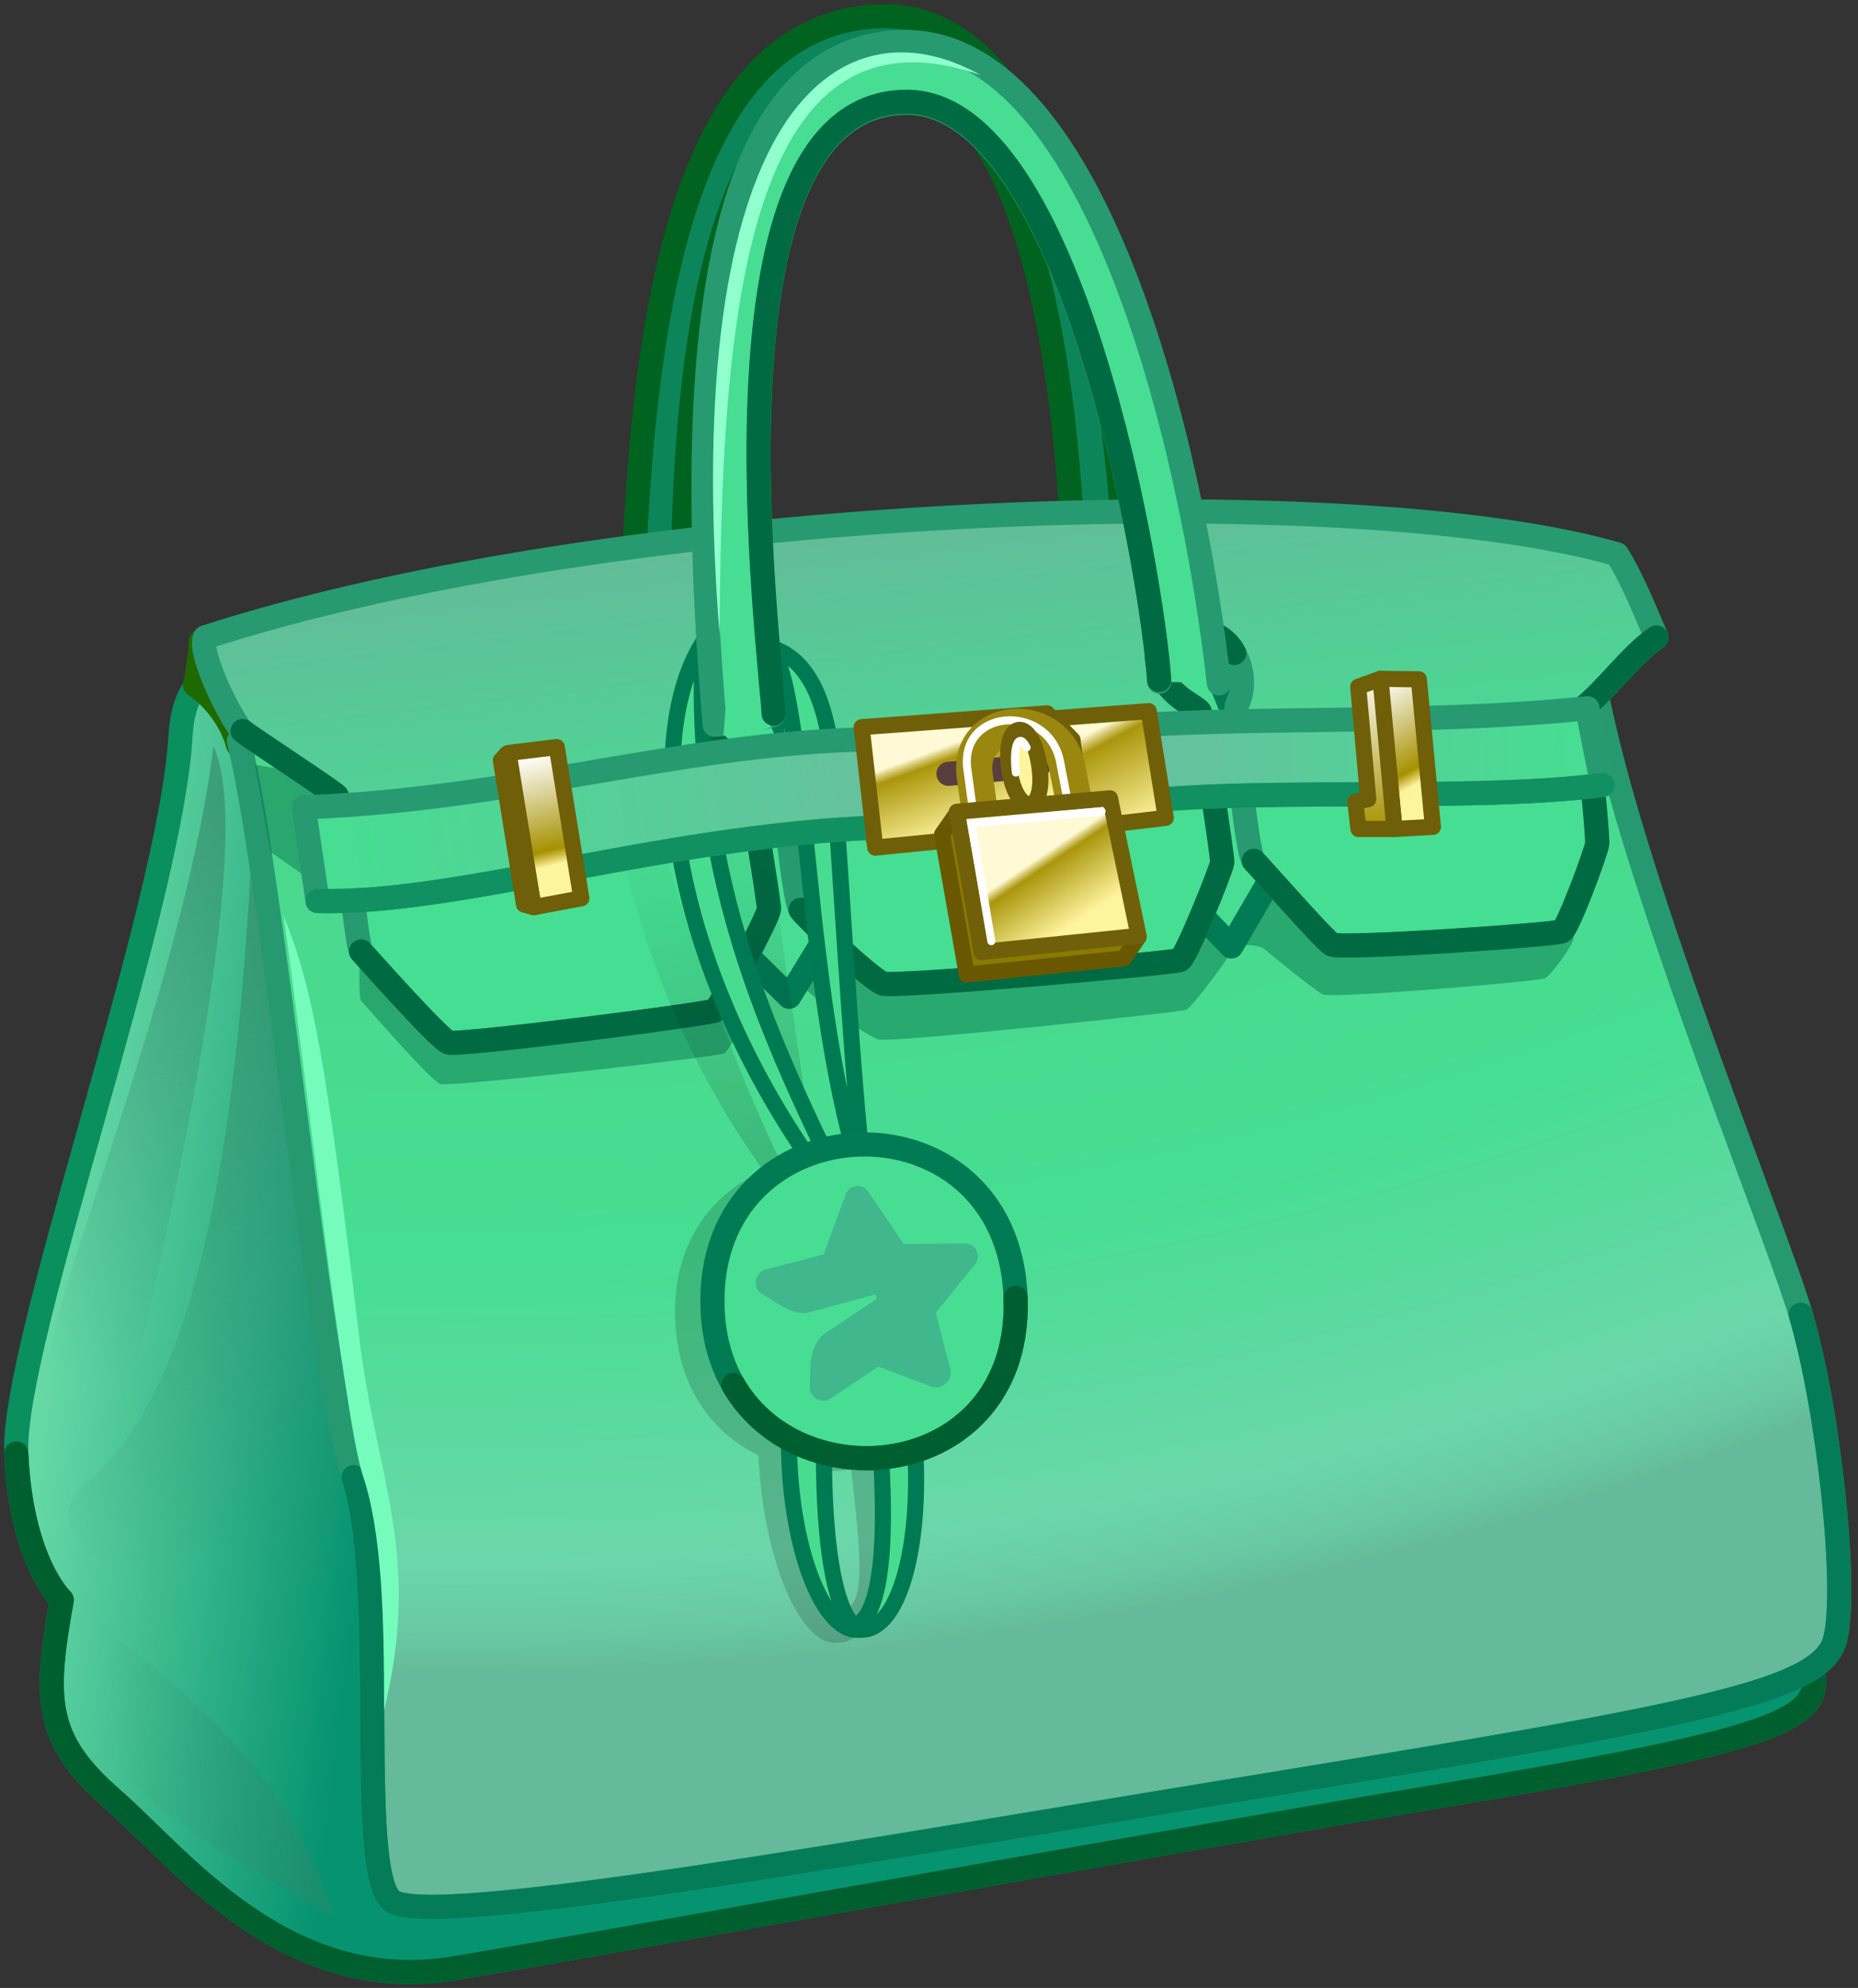 <svg width="115" height="123" viewBox="0 0 115 123" fill="none" xmlns="http://www.w3.org/2000/svg">
<rect x="0" y="0" width="115" height="123" fill="#333333" stroke="none"/>
<path d="M69.843 44.072C70.161 31.454 67.951 0.231 54.214 1.014C40.298 1.808 39.226 25.954 38.983 44.675L42.264 44.094C42.477 39.553 40.234 5.025 54.031 4.517C66.505 4.058 66.723 35.691 66.507 42.492" fill="#0D855A"/>
<path d="M69.843 44.072C70.161 31.454 67.951 0.231 54.214 1.014C40.298 1.808 39.226 25.954 38.983 44.675L42.264 44.094C42.477 39.553 40.234 5.025 54.031 4.517C66.505 4.058 66.723 35.691 66.506 42.492" stroke="#00631F" stroke-width="1.494" stroke-linecap="round" stroke-linejoin="round"/>
<path d="M112.058 102.848C113.157 106.394 111.03 107.49 87.717 111.365C72.046 113.969 38.728 119.999 28.196 121.774C17.663 123.55 11.172 114.977 6.947 111.303C2.722 107.629 2.721 105.118 3.824 98.995C3.824 98.995 1.313 96.668 1.007 89.932C0.701 83.196 10.549 56.234 11.172 45.536C11.475 40.35 15.189 40.523 22.936 38.673C30.683 36.823 84.735 33.138 92.977 37.047" fill="url(#paint0_linear_59_33949)"/>
<path d="M112.058 102.848C113.157 106.394 111.03 107.49 87.717 111.365C72.046 113.969 38.728 119.999 28.196 121.774C17.663 123.55 11.172 114.977 6.947 111.303C2.722 107.629 2.721 105.118 3.824 98.995C3.824 98.995 1.313 96.668 1.007 89.932C0.701 83.196 10.549 56.234 11.172 45.536C11.475 40.35 15.189 40.523 22.936 38.673C30.683 36.823 84.735 33.138 92.977 37.047" stroke="#0A8F5E" stroke-width="1.494" stroke-linecap="round" stroke-linejoin="round"/>
<path d="M112.058 102.847C113.157 106.393 111.03 107.489 87.717 111.364C72.046 113.969 38.728 119.998 28.196 121.774C17.663 123.55 11.172 114.977 6.947 111.303C2.722 107.629 2.721 105.118 3.824 98.994C3.824 98.994 1.313 96.667 1.007 89.931" stroke="#005F2F" stroke-width="1.494" stroke-linecap="round" stroke-linejoin="round"/>
<path d="M15.574 52.875C14.542 71.535 12.145 86.121 5.301 91.822C1.733 94.794 7.951 98.657 11.104 96.335C14.257 94.014 13.038 100.854 18.067 100.784C21.901 100.731 22.279 90.351 15.574 52.875Z" fill="url(#paint1_linear_59_33949)"/>
<path d="M13.209 46.175C11.662 59.07 4.27 77.638 3.195 83.053C2.12 88.469 7.192 90.275 8.589 83.999C9.986 77.724 16.046 51.977 13.209 46.175Z" fill="url(#paint2_linear_59_33949)"/>
<path d="M20.581 118.467C17.229 106.973 5.753 100.742 4.229 99.043C3.399 101.626 -0.179 107.654 20.581 118.467Z" fill="url(#paint3_linear_59_33949)"/>
<path d="M12.433 39.672C42.307 33.07 69.871 30.5 94.1 34.481C94.185 36.04 94.184 36.589 94.235 37.242C95.855 37.833 98.168 39.177 98.306 40.249C98.652 42.945 15.664 49.95 14.706 46.007C14.438 44.904 13.443 43.283 12.067 42.386C12.175 41.8 12.384 40.754 12.433 39.672Z" fill="url(#paint4_linear_59_33949)"/>
<path d="M12.433 39.672C42.307 33.07 69.871 30.5 94.1 34.481C94.185 36.04 94.184 36.589 94.235 37.242C95.855 37.833 98.168 39.177 98.306 40.249C98.652 42.945 15.664 49.95 14.706 46.007C14.438 44.904 13.443 43.283 12.067 42.386C12.175 41.8 12.384 40.754 12.433 39.672Z" stroke="#1E6A00" stroke-width="1.494" stroke-linecap="round" stroke-linejoin="round"/>
<path d="M14.785 45.847C16.915 54.28 19.684 84.635 21.888 91.389C24.093 98.144 21.97 115.834 24.256 117.603C26.543 119.372 53.16 114.548 79.369 110.286C105.578 106.024 112.763 104.577 113.579 101.441C114.396 98.305 113.171 87.128 111.456 81.338C109.742 75.549 99.606 51.078 98.393 40.168C87.728 41.787 28.106 46.579 14.785 45.847Z" fill="url(#paint5_radial_59_33949)"/>
<path d="M14.785 45.847C16.915 54.28 19.684 84.635 21.888 91.389C24.093 98.144 21.97 115.834 24.256 117.603C26.543 119.372 53.16 114.548 79.369 110.286C105.578 106.024 112.763 104.577 113.579 101.441C114.396 98.305 113.171 87.128 111.456 81.338C109.742 75.549 99.606 51.078 98.393 40.168C87.728 41.787 28.106 46.579 14.785 45.847Z" stroke="#269970" stroke-width="1.494" stroke-linecap="round" stroke-linejoin="round"/>
<path d="M21.888 91.396C24.093 98.15 21.97 115.841 24.256 117.61C26.543 119.379 53.16 114.554 79.369 110.293C105.578 106.031 112.763 104.583 113.579 101.447C114.396 98.311 113.171 87.134 111.456 81.345" stroke="#057C58" stroke-width="1.494" stroke-linecap="round" stroke-linejoin="round"/>
<path d="M15.778 47.303C25.761 49.543 77.856 45.584 97.773 41.577C97.934 42.931 98.849 47.63 99.4 48.766C98.627 49.507 97.669 50.922 96.169 51.974C96.781 55.104 97.424 57.717 97.394 58.086C97.363 58.454 96.019 60.339 95.621 60.532C95.223 60.726 82.391 61.805 81.87 61.528C81.35 61.251 78.839 59.23 78.349 58.787C77.859 58.343 76.298 58.417 76.257 58.75C76.216 59.082 73.787 62.331 73.404 62.483C73.022 62.636 55.1 64.547 54.355 64.316C53.61 64.085 50.135 61.597 49.66 61.016C49.186 60.434 46.996 60.974 46.996 61.417C46.996 61.861 45.129 64.971 44.833 65.174C44.537 65.377 27.87 67.276 27.258 67.073C26.645 66.87 22.643 62.217 22.357 61.94C22.072 61.663 22.451 56.83 22.084 56.497C21.716 56.165 17.337 53.139 16.745 52.715C16.52 51.382 15.996 48.499 15.778 47.303Z" fill="#006A45" fill-opacity="0.44"/>
<path d="M17.547 56.647C18.743 64.757 21.29 87.857 22.451 91.274C23.611 94.691 23.797 99.961 23.773 105.813C26.126 96.142 23.288 91.535 22.236 82.753C20.166 65.475 19.352 61.087 17.547 56.647Z" fill="#75FCBD"/>
<path d="M71 53.158L76.212 58.562L79.751 52.476L75.05 41.002L71.784 41.258L71 53.158Z" fill="#47DD92"/>
<path d="M71 53.158L76.212 58.562L79.751 52.476L75.05 41.002L71.784 41.258L71 53.158Z" stroke="#017B54" stroke-width="1.494" stroke-linecap="round" stroke-linejoin="round"/>
<path d="M44.155 43.84L43.213 56.132L48.845 61.673L52.94 54.988L47.821 43.325" fill="#47DD92"/>
<path d="M44.155 43.84L43.213 56.132L48.845 61.673L52.94 54.988L47.821 43.325" stroke="#017B54" stroke-width="1.494" stroke-linecap="round" stroke-linejoin="round"/>
<path d="M12.692 39.438C38.228 31.171 83.481 29.518 100.076 34.294C100.995 35.703 101.974 38.183 102.526 39.438C100.872 40.602 99.417 42.704 97.917 43.868C98.529 47.328 98.893 51.792 98.862 52.2C98.831 52.607 97.068 57.412 96.67 57.627C96.272 57.841 82.964 58.745 82.443 58.439C81.922 58.133 78.097 53.754 77.607 53.264C77.117 52.774 76.317 44.062 76.562 43.602C76.807 43.143 77.19 41.907 76.393 40.403C75.153 38.06 70.928 38.611 71.709 41.306C72.236 43.124 74.219 43.74 74.281 44.092C74.342 44.444 75.692 53.004 75.651 53.371C75.611 53.739 73.412 59.238 73.03 59.407C72.647 59.575 55.4 61.112 54.655 60.857C53.91 60.602 50.035 56.937 49.561 56.294C49.087 55.651 48.332 47.674 48.516 47.246C48.699 46.817 50.062 45.164 48.73 42.867C47.398 40.571 43.188 40.678 43.422 44.152C43.537 45.87 45.149 46.739 46.144 47.336C46.358 48.147 47.598 55.748 47.598 56.237C47.598 56.727 44.569 62.293 44.273 62.517C43.977 62.742 28.381 64.728 27.769 64.504C27.157 64.279 22.639 59.179 22.353 58.873C22.067 58.567 21.216 49.612 20.849 49.245C20.481 48.877 15.611 45.705 15.019 45.235C14.427 44.766 12.223 40.398 12.692 39.438Z" fill="url(#paint6_linear_59_33949)"/>
<path d="M12.692 39.438C38.228 31.171 83.481 29.518 100.076 34.294C100.995 35.703 101.974 38.183 102.526 39.438C100.872 40.602 99.417 42.704 97.917 43.868C98.529 47.328 98.893 51.792 98.862 52.2C98.831 52.607 97.068 57.412 96.67 57.627C96.272 57.841 82.964 58.745 82.443 58.439C81.922 58.133 78.097 53.754 77.607 53.264C77.117 52.774 76.317 44.062 76.562 43.602C76.807 43.143 77.19 41.907 76.393 40.403C75.153 38.06 70.928 38.611 71.709 41.306C72.236 43.124 74.219 43.74 74.281 44.092C74.342 44.444 75.692 53.004 75.651 53.371C75.611 53.739 73.412 59.238 73.03 59.407C72.647 59.575 55.4 61.112 54.655 60.857C53.91 60.602 50.035 56.937 49.561 56.294C49.087 55.651 48.332 47.674 48.516 47.246C48.699 46.817 50.062 45.164 48.73 42.867C47.398 40.571 43.188 40.678 43.422 44.152C43.537 45.87 45.149 46.739 46.144 47.336C46.358 48.147 47.598 55.748 47.598 56.237C47.598 56.727 44.569 62.293 44.273 62.517C43.977 62.742 28.381 64.728 27.769 64.504C27.157 64.279 22.639 59.179 22.353 58.873C22.067 58.567 21.216 49.612 20.849 49.245C20.481 48.877 15.611 45.705 15.019 45.235C14.427 44.766 12.223 40.398 12.692 39.438Z" stroke="#279A71" stroke-width="1.494" stroke-linecap="round" stroke-linejoin="round"/>
<path d="M20.844 49.244C20.477 48.877 15.607 45.704 15.015 45.234" stroke="#006A43" stroke-width="1.494" stroke-linecap="round" stroke-linejoin="round"/>
<path d="M48.725 42.867C47.393 40.57 43.183 40.678 43.417 44.151C43.532 45.87 45.144 46.738 46.139 47.335C46.354 48.147 47.594 55.747 47.594 56.237C47.594 56.727 44.564 62.292 44.268 62.517C43.972 62.741 28.377 64.728 27.764 64.503C27.152 64.279 22.634 59.178 22.348 58.872" stroke="#006A43" stroke-width="1.494" stroke-linecap="round" stroke-linejoin="round"/>
<path d="M76.388 40.402C75.148 38.06 70.923 38.611 71.704 41.305C72.231 43.124 74.215 43.739 74.276 44.091C74.337 44.443 75.688 53.003 75.647 53.371C75.606 53.738 73.408 59.238 73.025 59.406C72.642 59.574 55.395 61.112 54.65 60.856C53.905 60.601 50.031 56.936 49.556 56.293" stroke="#006A43" stroke-width="1.494" stroke-linecap="round" stroke-linejoin="round"/>
<path d="M102.521 39.438C100.867 40.601 99.412 42.704 97.912 43.867C98.524 47.327 98.888 51.791 98.857 52.199C98.827 52.607 97.063 57.411 96.665 57.626C96.267 57.84 82.959 58.745 82.438 58.439C81.918 58.133 78.092 53.753 77.602 53.263" stroke="#006A43" stroke-width="1.494" stroke-linecap="round" stroke-linejoin="round"/>
<g opacity="0.5">
<path d="M60.53 80.651C59.986 74.158 55.096 71.292 50.447 71.647C49.146 63.819 46.964 47.718 46.581 46.05C46.149 44.165 44.599 43.502 42.486 41.208C42.486 41.208 44.722 59.683 49.762 71.723C49.294 71.791 48.831 71.893 48.377 72.026C43.654 62.175 40.727 51.643 37.797 41.043C36.611 45.383 38.327 60.089 47.255 72.432C43.932 73.872 41.406 77.195 41.827 82.216C42.156 86.149 44.255 88.744 46.937 90.043C47.276 96.875 49.702 102.04 51.914 101.628C54.195 101.668 55.444 96.716 54.787 90.404C58.264 89.12 60.964 85.844 60.53 80.651ZM52.064 99.722C50.901 98.82 49.446 96.878 49.146 90.797C50.31 91.045 51.516 91.087 52.691 90.926C53.391 97.186 53.514 99.318 52.064 99.722Z" fill="url(#paint7_linear_59_33949)"/>
</g>
<path d="M43.492 39.768C39.304 46.455 41.962 62.447 53.384 76.008C47.691 64.529 42.838 54.715 43.492 39.768Z" fill="#48DC91"/>
<path d="M43.492 39.768C39.304 46.455 41.962 62.447 53.384 76.008C47.691 64.529 42.838 54.715 43.492 39.768Z" stroke="#007A52" stroke-width="0.996" stroke-linecap="round" stroke-linejoin="round"/>
<path d="M52.012 75.053C46.033 86.94 49.639 101.565 53.323 100.82C51.164 100.401 50.052 91.333 52.012 75.053Z" fill="#48DC91"/>
<path d="M52.012 75.053C46.033 86.94 49.639 101.565 53.323 100.82C51.164 100.401 50.052 91.333 52.012 75.053Z" stroke="#007A52" stroke-width="0.996" stroke-linecap="round" stroke-linejoin="round"/>
<path d="M52.412 74.734C59.191 86.823 56.96 103.073 52.43 100.581C55.28 101.124 55.504 90.838 52.412 74.734Z" fill="#48DC91"/>
<path d="M52.412 74.734C59.191 86.823 56.96 103.073 52.43 100.581C55.28 101.124 55.504 90.838 52.412 74.734Z" stroke="#007A52" stroke-width="0.996" stroke-linecap="round" stroke-linejoin="round"/>
<path d="M47.688 40.055C50.38 40.873 51.047 44.064 51.387 45.968C51.728 47.872 52.69 67.401 53.557 73.424C49.633 62.338 50.086 43.125 47.688 40.055Z" fill="#48DC91"/>
<path d="M47.688 40.055C50.38 40.873 51.047 44.064 51.387 45.968C51.728 47.872 52.69 67.401 53.557 73.424C49.633 62.338 50.086 43.125 47.688 40.055Z" stroke="#007A52" stroke-width="0.996" stroke-linecap="round" stroke-linejoin="round"/>
<path d="M44.103 80.954C44.539 93.435 63.317 93.404 62.859 80.299C62.402 67.193 43.647 67.9 44.103 80.954Z" fill="#47DD92"/>
<path d="M44.103 80.954C44.539 93.435 63.317 93.404 62.859 80.299C62.402 67.193 43.647 67.9 44.103 80.954Z" stroke="#017B54" stroke-width="1.494" stroke-linecap="round" stroke-linejoin="round"/>
<path d="M52.355 73.888C52.551 73.306 53.405 73.205 53.728 73.716L55.947 76.975L59.708 76.936C60.377 76.909 60.775 77.726 60.346 78.226L57.92 81.218L58.818 84.73C59.01 85.402 58.271 86.044 57.611 85.777L54.364 84.551L51.407 86.528C50.879 86.903 50.104 86.486 50.137 85.862C50.15 84.701 50.029 83.077 51.24 82.386L54.191 80.42C54.35 80.32 54.233 80.065 54.051 80.12L50.273 81.15C49.194 81.544 48.018 80.552 47.168 80.067C46.536 79.71 46.697 78.705 47.416 78.539L50.979 77.62L52.355 73.888Z" fill="#40B78D"/>
<path d="M45.388 85.686C49.693 93.138 63.249 91.458 62.859 80.299" stroke="#005F30" stroke-width="1.494" stroke-linecap="round" stroke-linejoin="round"/>
<path d="M75.444 42.285C73.785 27.527 67.717 1.92 55.527 2.607C42.485 3.343 42.761 27.485 44.233 44.844C45.053 44.782 47.21 44.488 47.882 44.219C47.67 40.008 43.163 6.36 56.127 6.36C66.375 6.36 71.344 35.874 71.758 42.18" fill="#47DD92"/>
<path d="M75.444 42.285C73.785 27.527 67.717 1.92 55.527 2.607C42.485 3.343 42.761 27.485 44.233 44.844C45.053 44.782 47.21 44.488 47.882 44.219C47.67 40.008 43.163 6.36 56.127 6.36C66.375 6.36 71.344 35.874 71.758 42.18" stroke="#279A71" stroke-width="1.494" stroke-linecap="round" stroke-linejoin="round"/>
<path d="M44.893 43.953C44.893 43.953 44.831 44.984 44.77 45.499C45.584 45.693 47.075 45.257 47.728 44.992C47.186 43.596 47.202 43.218 46.845 42.923C46.488 42.629 45.099 42.459 44.893 43.953Z" fill="#47DD92"/>
<path d="M47.882 44.157C47.669 39.946 43.163 6.298 56.127 6.298C66.375 6.298 71.329 35.765 71.742 42.072" stroke="#006A43" stroke-width="1.494" stroke-linecap="round" stroke-linejoin="round"/>
<path d="M60.722 4.657C51.767 -0.353 42.015 7.175 44.537 39.27C44.658 21.425 45.623 -0.641 60.722 4.657Z" fill="#90FFCD"/>
<path d="M98.205 43.822C98.543 45.705 99.188 48.567 99.188 48.567C91.892 49.49 80.035 48.902 71.952 49.368C71.795 49.377 72.107 50.614 71.952 50.624C70.301 50.73 61.292 51.769 60.057 51.993L58.176 50.571L57.639 46.896L59.037 45.079C60.173 44.967 69.767 44.167 70.982 44.1C71.151 44.09 71.01 44.703 71.181 44.694C79.473 44.272 88.485 44.765 98.205 43.822Z" fill="#5E2800" fill-opacity="0.33"/>
<path d="M98.254 43.822C98.575 45.705 99.188 48.567 99.188 48.567C90.676 49.7 75.63 48.556 68.709 49.88L67.858 45.094C76.394 44.214 87.461 44.924 98.254 43.822Z" fill="url(#paint8_linear_59_33949)"/>
<path d="M98.254 43.822C98.575 45.705 99.188 48.567 99.188 48.567C90.676 49.7 75.63 48.556 68.709 49.88L67.858 45.094C76.394 44.214 87.461 44.924 98.254 43.822Z" stroke="#279A71" stroke-width="1.494" stroke-linecap="round" stroke-linejoin="round"/>
<path d="M99.188 48.567C90.676 49.7 75.63 48.556 68.709 49.881" stroke="#119162" stroke-width="1.494" stroke-linecap="round" stroke-linejoin="round"/>
<path d="M57.419 46.895L57.864 50.649L59.926 52.05L72.154 50.603L71.099 44L58.803 44.933L57.419 46.895Z" fill="url(#paint9_linear_59_33949)"/>
<path d="M57.419 46.895L57.864 50.649L59.926 52.05L72.154 50.603L71.099 44L58.803 44.933L57.419 46.895Z" stroke="#705F09" stroke-width="0.996" stroke-linecap="round" stroke-linejoin="round"/>
<path d="M18.797 49.953L19.654 55.746C27.553 55.971 41.131 52.303 53.345 51.309C53.584 51.289 53.445 52.162 53.685 52.145C55.613 52.004 63.266 51.193 65.229 51.212L66.434 49.356L66.161 46.223L64.246 44.231C62.754 44.181 55.132 45.028 53.66 45.095C53.38 45.108 53.795 45.737 53.516 45.754C43.063 46.369 30.627 49.533 18.797 49.953Z" fill="#391E00" fill-opacity="0.33"/>
<path d="M18.797 49.953L19.654 55.746C28.951 56.011 42.929 51.011 57.606 51.15L56.497 45.768C44.107 45.359 32.605 49.463 18.797 49.953Z" fill="url(#paint10_linear_59_33949)"/>
<path d="M18.797 49.953L19.654 55.746C28.951 56.011 42.929 51.011 57.606 51.15L56.497 45.768C44.107 45.359 32.605 49.463 18.797 49.953Z" stroke="#279A71" stroke-width="1.494" stroke-linecap="round" stroke-linejoin="round"/>
<path d="M19.654 55.746C28.951 56.011 42.929 51.011 57.606 51.15" stroke="#119162" stroke-width="1.494" stroke-linecap="round" stroke-linejoin="round"/>
<path d="M53.33 44.993L54.173 52.447L65.397 51.327L66.737 48.596L66.388 45.783L64.815 44.136L53.33 44.993Z" fill="url(#paint11_linear_59_33949)"/>
<path d="M53.33 44.993L54.173 52.447L65.397 51.327L66.737 48.596L66.388 45.783L64.815 44.136L53.33 44.993Z" stroke="#705F09" stroke-width="0.996" stroke-linecap="round" stroke-linejoin="round"/>
<path d="M58.706 47.878L64.272 47.383" stroke="#593E3E" stroke-width="1.494" stroke-linecap="round" stroke-linejoin="round"/>
<path d="M58.312 51.619L59.84 60.301L69.561 59.297L70.472 57.972L59.235 50.299L58.312 51.619Z" fill="#8B7A00"/>
<path d="M58.312 51.619L59.84 60.301L69.561 59.297L70.472 57.972L59.235 50.299L58.312 51.619Z" stroke="#695800" stroke-width="0.996" stroke-linecap="round" stroke-linejoin="round"/>
<path d="M60.675 50.539L60.354 48.158C59.676 44.284 65.225 43.821 66.049 47.429L67.325 54.038" stroke="#998710" stroke-width="2.24" stroke-linecap="round" stroke-linejoin="round"/>
<path d="M60.219 50.136L59.898 47.756C59.22 43.882 64.769 43.418 65.593 47.027L66.869 53.635" stroke="white" stroke-width="0.498" stroke-linecap="round" stroke-linejoin="round"/>
<path d="M59.222 50.226L60.75 58.908L70.472 57.904L68.703 49.393L59.222 50.226Z" fill="url(#paint12_linear_59_33949)"/>
<path d="M59.222 50.226L60.75 58.908L70.472 57.904L68.703 49.393L59.222 50.226Z" stroke="#71600A" stroke-width="0.996" stroke-linecap="round" stroke-linejoin="round"/>
<path d="M61.357 58.234L60.125 50.954L68.183 50.197" stroke="white" stroke-width="0.498" stroke-linecap="round" stroke-linejoin="round"/>
<path d="M62.494 47.732C62.967 50.627 64.829 50.409 64.298 47.221C63.8 44.231 61.976 44.563 62.494 47.732Z" fill="#FFF49E"/>
<path d="M62.494 47.732C62.967 50.627 64.829 50.409 64.298 47.221C63.8 44.231 61.976 44.563 62.494 47.732Z" stroke="#705F09" stroke-width="0.996" stroke-linecap="round" stroke-linejoin="round"/>
<path d="M63.539 46.254C63.082 45.31 62.678 46.057 62.876 47.801" stroke="white" stroke-width="0.498" stroke-linecap="round" stroke-linejoin="round"/>
<path d="M86.311 51.292L85.414 42.001L87.819 42.033L88.69 51.161L86.311 51.292Z" fill="url(#paint13_linear_59_33949)"/>
<path d="M86.311 51.292L85.414 42.001L87.819 42.033L88.69 51.161L86.311 51.292Z" stroke="#6F5F08" stroke-width="0.996" stroke-linecap="round" stroke-linejoin="round"/>
<path d="M85.445 42.001L84.066 42.49L84.688 49.449L83.886 49.617L84.081 51.292H86.311L85.445 42.001Z" fill="url(#paint14_linear_59_33949)"/>
<path d="M85.445 42.001L84.066 42.49L84.688 49.449L83.886 49.617L84.081 51.292H86.311L85.445 42.001Z" stroke="#6F5F08" stroke-width="0.996" stroke-linecap="round" stroke-linejoin="round"/>
<path d="M33.027 56.133L31.477 46.587L34.46 46.224L35.982 55.58L33.027 56.133Z" fill="url(#paint15_linear_59_33949)"/>
<path d="M33.027 56.133L31.477 46.587L34.46 46.224L35.982 55.58L33.027 56.133Z" stroke="#6F5F08" stroke-width="0.996" stroke-linecap="round" stroke-linejoin="round"/>
<path d="M31.374 46.632L31.001 47.046L32.434 55.964L33.027 56.132L31.374 46.632Z" fill="url(#paint16_linear_59_33949)"/>
<path d="M31.374 46.632L31.001 47.046L32.434 55.964L33.027 56.132L31.374 46.632Z" stroke="#6F5F08" stroke-width="0.996" stroke-linecap="round" stroke-linejoin="round"/>
<defs>
<linearGradient id="paint0_linear_59_33949" x1="4.395" y1="72.46" x2="24.941" y2="74.953" gradientUnits="userSpaceOnUse">
<stop stop-color="#66D8A6"/>
<stop offset="0.5" stop-color="#36B68B"/>
<stop offset="1" stop-color="#069370"/>
</linearGradient>
<linearGradient id="paint1_linear_59_33949" x1="14.104" y1="56.777" x2="12.171" y2="97.941" gradientUnits="userSpaceOnUse">
<stop stop-color="#348768" stop-opacity="0.62"/>
<stop offset="0.5" stop-color="#35876B" stop-opacity="0.31"/>
<stop offset="1" stop-color="#35886D" stop-opacity="0"/>
</linearGradient>
<linearGradient id="paint2_linear_59_33949" x1="9.374" y1="49.308" x2="7.669" y2="85.616" gradientUnits="userSpaceOnUse">
<stop stop-color="#348768" stop-opacity="0.62"/>
<stop offset="0.5" stop-color="#35876B" stop-opacity="0.31"/>
<stop offset="1" stop-color="#35886D" stop-opacity="0"/>
</linearGradient>
<linearGradient id="paint3_linear_59_33949" x1="24.559" y1="107.062" x2="6.893" y2="109.319" gradientUnits="userSpaceOnUse">
<stop stop-color="#348768" stop-opacity="0.62"/>
<stop offset="0.5" stop-color="#35876B" stop-opacity="0.31"/>
<stop offset="1" stop-color="#35886D" stop-opacity="0"/>
</linearGradient>
<linearGradient id="paint4_linear_59_33949" x1="62.896" y1="66.734" x2="47.474" y2="15.605" gradientUnits="userSpaceOnUse">
<stop stop-color="#003524"/>
<stop offset="0.5" stop-color="#24765B"/>
<stop offset="1" stop-color="#48B692"/>
</linearGradient>
<radialGradient id="paint5_radial_59_33949" cx="0" cy="0" r="1" gradientUnits="userSpaceOnUse" gradientTransform="translate(29.04 -123.945) scale(227.046 227.046)">
<stop stop-color="#6CAC70"/>
<stop offset="0.44" stop-color="#59C581"/>
<stop offset="0.89" stop-color="#46DE92"/>
<stop offset="0.93" stop-color="#59DA9E"/>
<stop offset="0.97" stop-color="#6CD7AA"/>
<stop offset="0.99" stop-color="#68C8A2"/>
<stop offset="1" stop-color="#64BA9A"/>
</radialGradient>
<linearGradient id="paint6_linear_59_33949" x1="58.917" y1="52.545" x2="56.344" y2="30.958" gradientUnits="userSpaceOnUse">
<stop stop-color="#46DE92"/>
<stop offset="0.5" stop-color="#55CC96"/>
<stop offset="1" stop-color="#64BA9A"/>
</linearGradient>
<linearGradient id="paint7_linear_59_33949" x1="49.575" y1="73.096" x2="45.072" y2="49.448" gradientUnits="userSpaceOnUse">
<stop stop-opacity="0.33"/>
<stop offset="0.5" stop-opacity="0.165"/>
<stop offset="1" stop-opacity="0"/>
</linearGradient>
<linearGradient id="paint8_linear_59_33949" x1="97.339" y1="47.598" x2="72.196" y2="46.913" gradientUnits="userSpaceOnUse">
<stop stop-color="#47DD92"/>
<stop offset="0.5" stop-color="#56CF98"/>
<stop offset="1" stop-color="#66C19E"/>
</linearGradient>
<linearGradient id="paint9_linear_59_33949" x1="68.03" y1="45.045" x2="71.189" y2="50.895" gradientUnits="userSpaceOnUse">
<stop stop-color="#FFF9D5"/>
<stop offset="0.07" stop-color="#D4C870"/>
<stop offset="0.15" stop-color="#AA960C"/>
<stop offset="0.57" stop-color="#D4C555"/>
<stop offset="1" stop-color="#FFF49E"/>
</linearGradient>
<linearGradient id="paint10_linear_59_33949" x1="21.647" y1="54.108" x2="54.631" y2="49.565" gradientUnits="userSpaceOnUse">
<stop stop-color="#47DD92"/>
<stop offset="0.5" stop-color="#56CF98"/>
<stop offset="1" stop-color="#66C19E"/>
</linearGradient>
<linearGradient id="paint11_linear_59_33949" x1="58.84" y1="46.053" x2="60.675" y2="51.082" gradientUnits="userSpaceOnUse">
<stop stop-color="#FFF9D5"/>
<stop offset="0.07" stop-color="#D4C870"/>
<stop offset="0.15" stop-color="#AA960C"/>
<stop offset="0.57" stop-color="#D4C555"/>
<stop offset="1" stop-color="#FFF49E"/>
</linearGradient>
<linearGradient id="paint12_linear_59_33949" x1="63.995" y1="53.27" x2="66.564" y2="57.109" gradientUnits="userSpaceOnUse">
<stop stop-color="#FFF9D5"/>
<stop offset="0.07" stop-color="#D4C870"/>
<stop offset="0.15" stop-color="#AA960C"/>
<stop offset="0.57" stop-color="#D4C555"/>
<stop offset="1" stop-color="#FFF49E"/>
</linearGradient>
<linearGradient id="paint13_linear_59_33949" x1="88.039" y1="48.313" x2="84.815" y2="42.596" gradientUnits="userSpaceOnUse">
<stop stop-color="#FFF49E"/>
<stop offset="0.07" stop-color="#D3C24F"/>
<stop offset="0.14" stop-color="#A69100"/>
<stop offset="0.57" stop-color="#D3C880"/>
<stop offset="1" stop-color="white"/>
</linearGradient>
<linearGradient id="paint14_linear_59_33949" x1="85.192" y1="53.088" x2="83.729" y2="41.419" gradientUnits="userSpaceOnUse">
<stop stop-color="#FFF49E"/>
<stop offset="0.07" stop-color="#D3C24F"/>
<stop offset="0.14" stop-color="#A69100"/>
<stop offset="0.57" stop-color="#D3C880"/>
<stop offset="1" stop-color="white"/>
</linearGradient>
<linearGradient id="paint15_linear_59_33949" x1="34.268" y1="53.541" x2="32.592" y2="46.868" gradientUnits="userSpaceOnUse">
<stop stop-color="#FFF49E"/>
<stop offset="0.07" stop-color="#D3C24F"/>
<stop offset="0.14" stop-color="#A69100"/>
<stop offset="0.57" stop-color="#D3C880"/>
<stop offset="1" stop-color="white"/>
</linearGradient>
<linearGradient id="paint16_linear_59_33949" x1="32.552" y1="53.745" x2="30.876" y2="47.072" gradientUnits="userSpaceOnUse">
<stop stop-color="#FFF49E"/>
<stop offset="0.07" stop-color="#D3C24F"/>
<stop offset="0.14" stop-color="#A69100"/>
<stop offset="0.57" stop-color="#D3C880"/>
<stop offset="1" stop-color="white"/>
</linearGradient>
</defs>
</svg>

